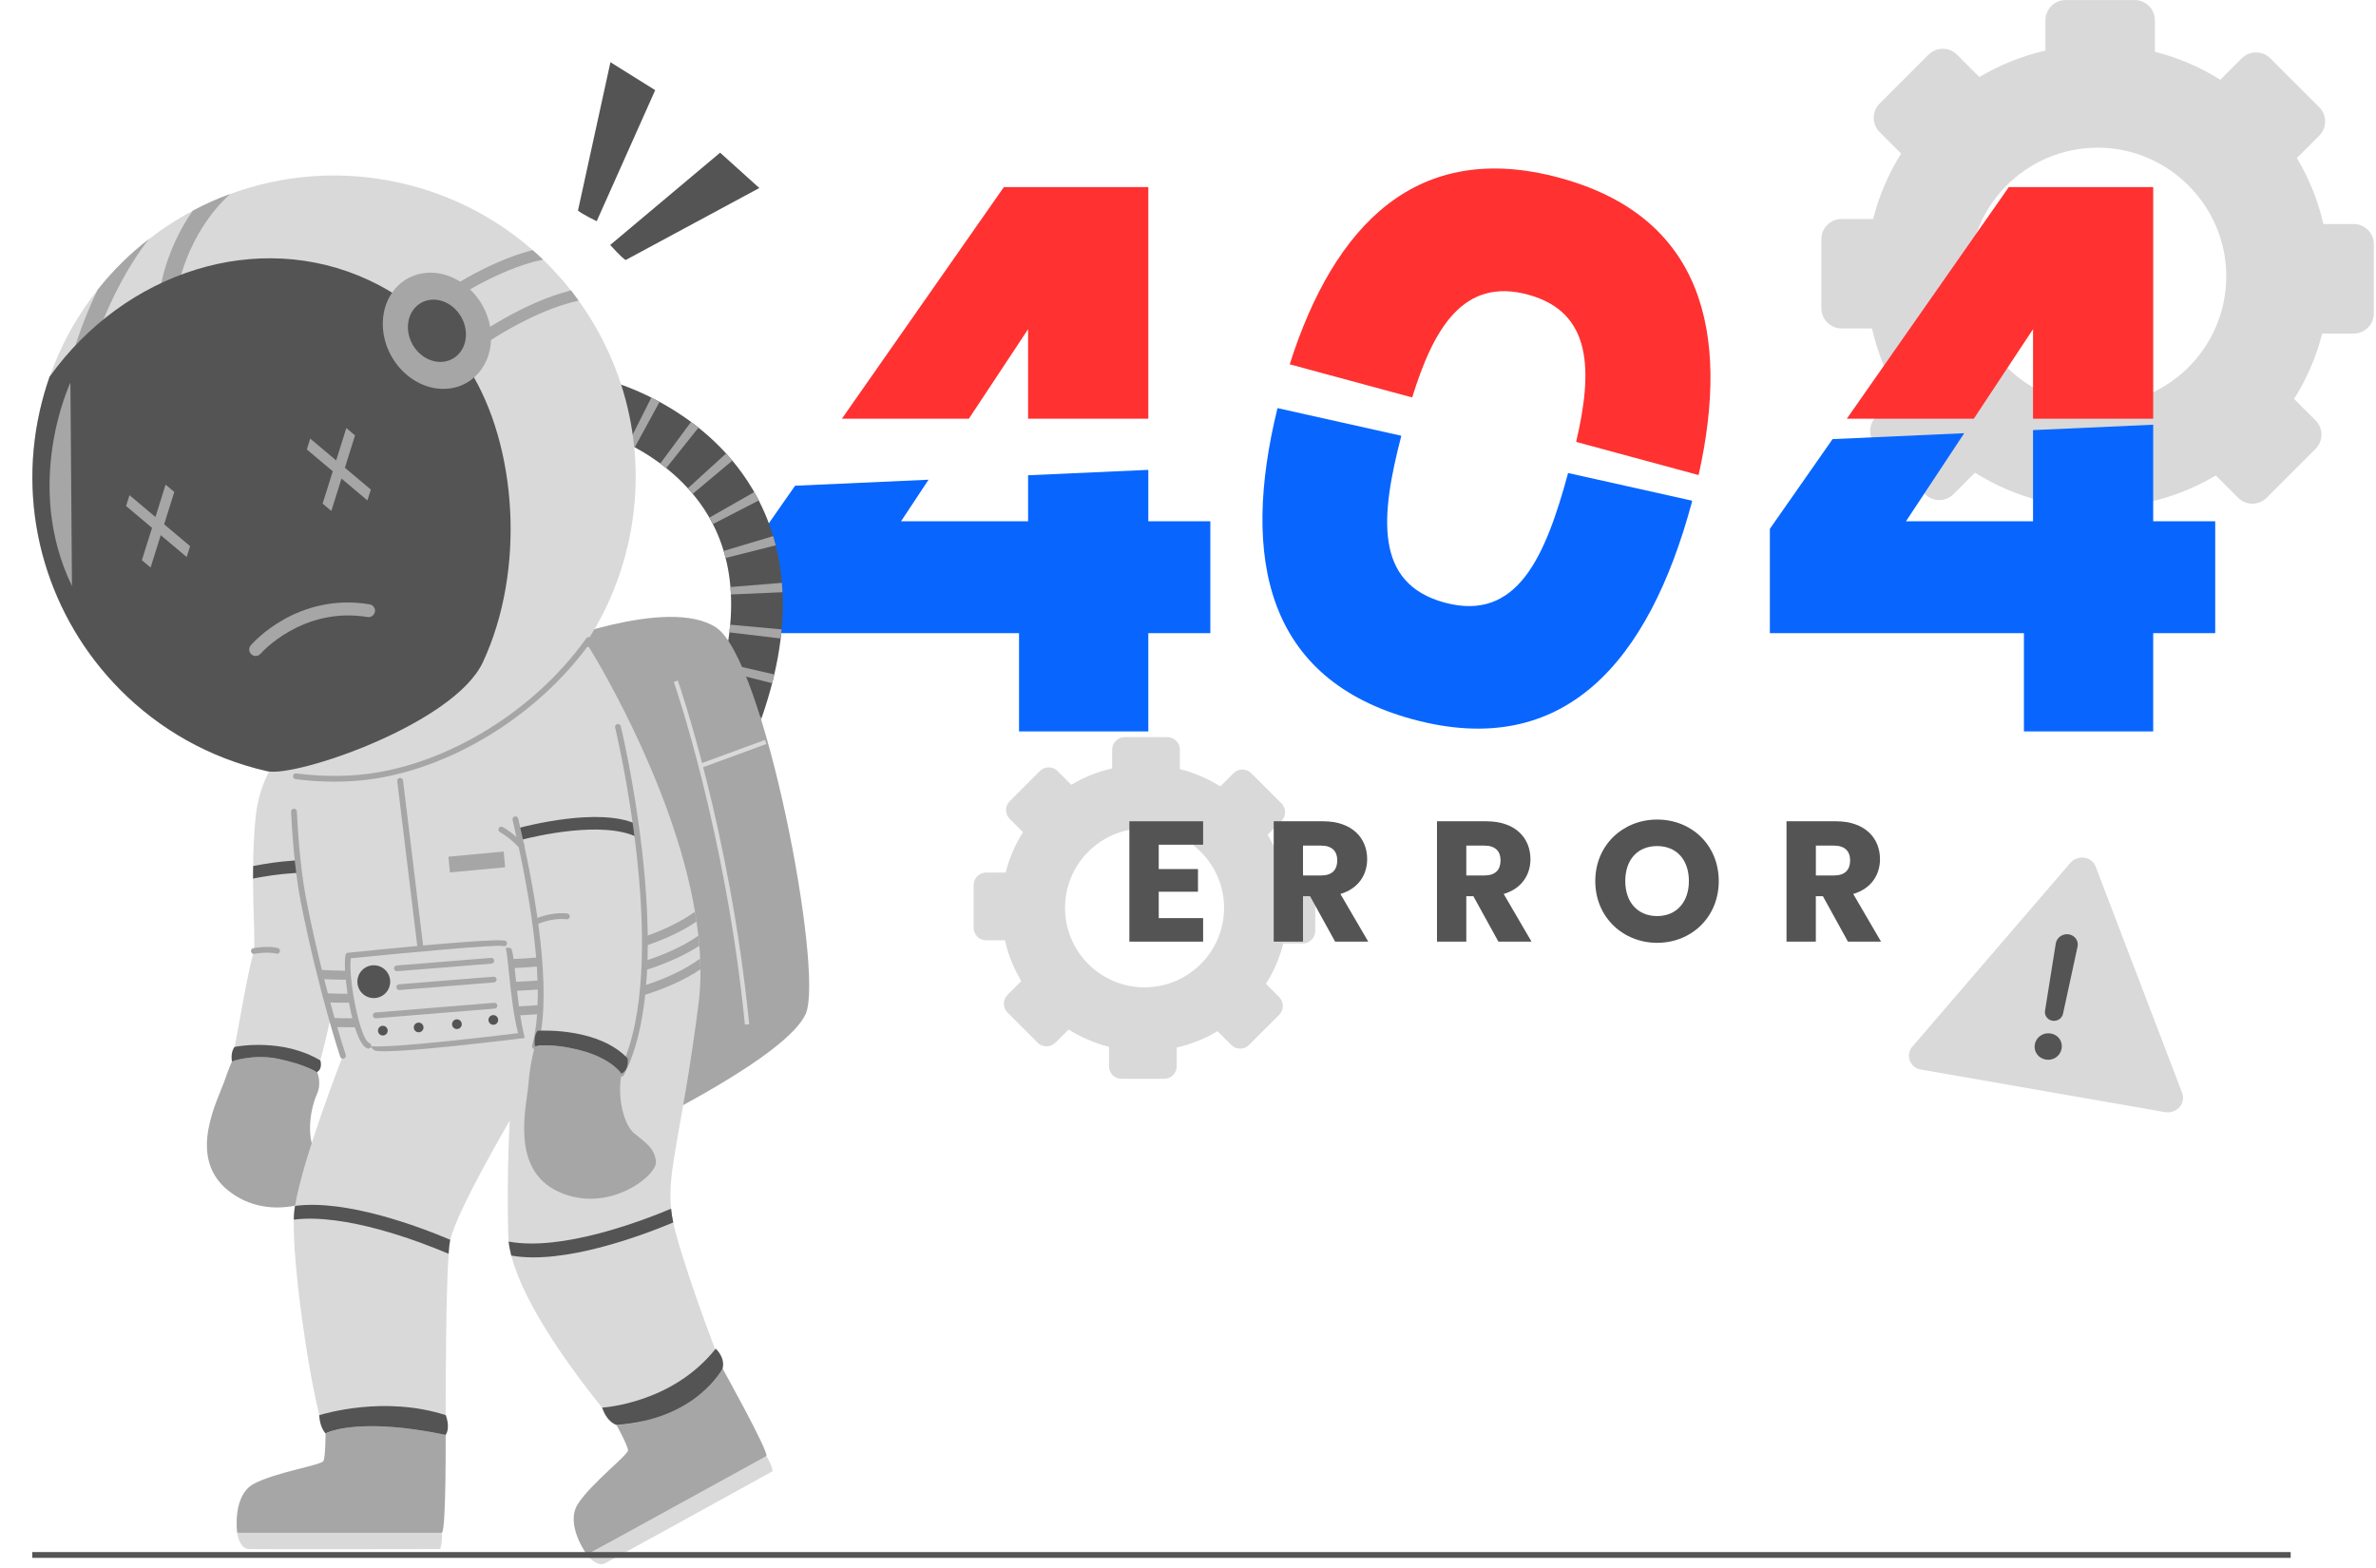 <svg xmlns="http://www.w3.org/2000/svg" xmlns:xlink="http://www.w3.org/1999/xlink" width="1080" zoomAndPan="magnify" viewBox="0 0 810 534.75" height="713" preserveAspectRatio="xMidYMid meet" version="1.0"><defs><clipPath id="1aff105e3d"><path d="M 620 0 L 809.809 0 L 809.809 189 L 620 189 Z M 620 0 " clip-rule="nonzero"/></clipPath></defs><g clip-path="url(#1aff105e3d)"><path fill="#d9d9d9" d="M 802.398 76.383 L 792.066 76.383 C 790.242 68.336 787.137 60.766 783.027 53.875 L 790.633 46.273 C 793.328 43.578 793.328 39.23 790.633 36.535 L 773.977 19.879 C 771.281 17.188 766.934 17.188 764.242 19.879 L 756.926 27.195 C 750.141 22.93 742.605 19.676 734.625 17.645 L 734.625 6.906 C 734.625 3.102 731.539 0.016 727.738 0.016 L 704.191 0.016 C 700.391 0.016 697.305 3.102 697.305 6.906 L 697.305 17.254 C 689.258 19.078 681.688 22.18 674.781 26.258 L 667.18 18.652 C 664.484 15.957 660.137 15.957 657.441 18.652 L 640.785 35.309 C 638.094 38.004 638.094 42.352 640.785 45.043 L 648.117 52.375 C 643.82 59.18 640.598 66.664 638.57 74.66 L 627.812 74.66 C 624.008 74.66 620.922 77.746 620.922 81.547 L 620.922 105.094 C 620.922 108.895 624.008 111.98 627.812 111.98 L 638.176 111.98 C 639.969 120.027 643.07 127.598 647.18 134.484 L 639.574 142.09 C 636.883 144.785 636.883 149.133 639.574 151.824 L 656.234 168.484 C 658.926 171.176 663.273 171.176 665.969 168.484 L 673.281 161.168 C 680.086 165.43 687.57 168.688 695.566 170.715 L 695.566 181.457 C 695.566 185.258 698.652 188.344 702.453 188.344 L 726 188.344 C 729.801 188.344 732.887 185.258 732.887 181.457 L 732.887 171.109 C 740.934 169.285 748.504 166.215 755.375 162.105 C 755.375 162.105 755.375 162.105 755.391 162.105 L 762.996 169.711 C 765.691 172.402 770.039 172.402 772.73 169.711 L 789.391 153.055 C 792.082 150.359 792.082 146.012 789.391 143.316 L 782.074 136.004 C 786.371 129.199 789.629 121.715 791.656 113.719 L 802.379 113.719 C 806.184 113.719 809.27 110.633 809.27 106.832 L 809.27 83.285 C 809.285 79.469 806.199 76.383 802.398 76.383 Z M 715.105 138 C 690.91 138 671.289 118.391 671.289 94.18 C 671.289 69 692.531 48.797 718.035 50.449 C 739.844 51.863 757.559 69.664 758.871 91.488 C 760.387 116.926 740.219 138 715.105 138 Z M 715.105 138 " fill-opacity="1" fill-rule="nonzero"/></g><path fill="#d9d9d9" d="M 444.137 298.535 L 437.742 298.535 C 436.617 293.559 434.711 288.887 432.152 284.625 L 436.855 279.918 C 438.512 278.266 438.512 275.555 436.855 273.898 L 426.559 263.602 C 424.906 261.949 422.195 261.949 420.543 263.602 L 416.023 268.121 C 411.828 265.477 407.176 263.465 402.23 262.219 L 402.23 255.59 C 402.23 253.234 400.32 251.324 397.969 251.324 L 383.406 251.324 C 381.055 251.324 379.145 253.234 379.145 255.59 L 379.145 261.98 C 374.168 263.105 369.477 265.016 365.215 267.559 L 360.527 262.867 C 358.875 261.215 356.164 261.215 354.508 262.867 L 344.211 273.168 C 342.559 274.82 342.559 277.531 344.211 279.184 L 348.746 283.719 C 346.086 287.914 344.09 292.551 342.828 297.496 L 336.18 297.496 C 333.828 297.496 331.918 299.406 331.918 301.758 L 331.918 316.32 C 331.918 318.672 333.828 320.582 336.18 320.582 L 342.59 320.582 C 343.699 325.559 345.609 330.23 348.168 334.492 L 343.461 339.199 C 341.809 340.852 341.809 343.562 343.461 345.219 L 353.758 355.516 C 355.414 357.168 358.125 357.168 359.777 355.516 L 364.297 350.996 C 368.488 353.641 373.125 355.652 378.07 356.914 L 378.07 363.547 C 378.07 365.898 379.98 367.809 382.332 367.809 L 396.895 367.809 C 399.246 367.809 401.156 365.898 401.156 363.547 L 401.156 357.152 C 406.133 356.027 410.824 354.117 415.066 351.578 L 419.773 356.281 C 421.426 357.938 424.137 357.938 425.793 356.281 L 436.09 345.984 C 437.742 344.332 437.742 341.621 436.09 339.965 L 431.57 335.449 C 434.23 331.254 436.242 326.617 437.488 321.672 L 444.121 321.672 C 446.473 321.672 448.383 319.762 448.383 317.41 L 448.383 302.848 C 448.398 300.445 446.492 298.535 444.137 298.535 Z M 390.176 336.625 C 375.223 336.625 363.086 324.504 363.086 309.531 C 363.086 293.965 376.211 281.469 392 282.492 C 405.488 283.379 416.434 294.375 417.25 307.863 C 418.172 323.598 405.691 336.625 390.176 336.625 Z M 390.176 336.625 " fill-opacity="1" fill-rule="nonzero"/><path fill="#ff3131" d="M 350.484 112.238 L 350.484 142.754 L 391.473 142.754 L 391.473 63.781 L 342.234 63.781 L 287.008 142.754 L 330.297 142.754 Z M 350.484 112.238 " fill-opacity="1" fill-rule="nonzero"/><path fill="#0866ff" d="M 350.484 177.723 L 307.18 177.723 L 316.555 163.555 L 271.051 165.602 L 260.789 180.297 L 260.789 215.863 L 347.398 215.863 L 347.398 249.383 L 391.473 249.383 L 391.473 215.863 L 412.613 215.863 L 412.613 177.723 L 391.473 177.723 L 391.473 160.195 L 350.484 162.039 Z M 350.484 177.723 " fill-opacity="1" fill-rule="nonzero"/><path fill="#0866ff" d="M 492.473 205.445 C 468.363 198.914 470.613 175.918 477.727 148.57 L 435.512 139.141 C 422.93 190.391 431.691 231.703 481.68 245.258 C 533.426 259.27 562.102 225.395 576.664 171.637 C 576.746 171.328 576.801 171.023 576.883 170.715 L 534.586 161.27 C 526.844 189.691 517.332 212.18 492.473 205.445 Z M 492.473 205.445 " fill-opacity="1" fill-rule="nonzero"/><path fill="#ff3131" d="M 520.93 100.457 C 543.109 106.473 542.887 126.812 537.328 150.664 L 579.066 161.969 C 589.996 113.141 580.293 73.789 531.703 60.629 C 483.129 47.465 454.879 76.535 439.672 124.207 L 481.426 135.508 C 488.672 112.133 498.746 94.453 520.93 100.457 Z M 520.93 100.457 " fill-opacity="1" fill-rule="nonzero"/><path fill="#0866ff" d="M 734.047 144.801 L 693.078 146.641 L 693.078 177.723 L 649.77 177.723 L 669.617 147.699 L 624.742 149.711 L 603.363 180.297 L 603.363 215.863 L 689.973 215.863 L 689.973 249.383 L 734.047 249.383 L 734.047 215.863 L 755.188 215.863 L 755.188 177.723 L 734.047 177.723 Z M 734.047 144.801 " fill-opacity="1" fill-rule="nonzero"/><path fill="#ff3131" d="M 693.078 112.238 L 693.078 142.754 L 734.047 142.754 L 734.047 63.781 L 684.824 63.781 L 629.602 142.754 L 672.891 142.754 Z M 693.078 112.238 " fill-opacity="1" fill-rule="nonzero"/><path fill="#545454" d="M 410.156 288 L 395.02 288 L 395.02 296.301 L 408.402 296.301 L 408.402 304.027 L 395.02 304.027 L 395.02 313.027 L 410.156 313.027 L 410.156 321.043 L 385.012 321.043 L 385.012 280.004 L 410.156 280.004 Z M 410.156 288 " fill-opacity="1" fill-rule="nonzero"/><path fill="#545454" d="M 450.992 280.004 C 461.051 280.004 466.078 285.801 466.078 292.926 C 466.078 298.074 463.266 302.918 456.957 304.793 L 466.438 321.039 L 455.152 321.039 L 446.609 305.543 L 444.207 305.543 L 444.207 321.039 L 434.215 321.039 L 434.215 280.004 Z M 450.395 288.305 L 444.207 288.305 L 444.207 298.484 L 450.395 298.484 C 454.129 298.484 455.883 296.559 455.883 293.336 C 455.902 290.285 454.145 288.305 450.395 288.305 Z M 450.395 288.305 " fill-opacity="1" fill-rule="nonzero"/><path fill="#545454" d="M 506.656 280.004 C 516.719 280.004 521.746 285.801 521.746 292.926 C 521.746 298.074 518.934 302.918 512.625 304.793 L 522.105 321.039 L 510.816 321.039 L 502.277 305.543 L 499.871 305.543 L 499.871 321.039 L 489.883 321.039 L 489.883 280.004 Z M 506.062 288.305 L 499.871 288.305 L 499.871 298.484 L 506.062 298.484 C 509.793 298.484 511.551 296.559 511.551 293.336 C 511.566 290.285 509.812 288.305 506.062 288.305 Z M 506.062 288.305 " fill-opacity="1" fill-rule="nonzero"/><path fill="#545454" d="M 564.949 321.449 C 553.32 321.449 543.844 312.738 543.844 300.41 C 543.844 288.086 553.32 279.422 564.949 279.422 C 576.645 279.422 585.938 288.086 585.938 300.41 C 585.938 312.738 576.578 321.449 564.949 321.449 Z M 564.949 312.328 C 571.496 312.328 575.758 307.59 575.758 300.395 C 575.758 293.078 571.496 288.461 564.949 288.461 C 558.285 288.461 554.07 293.078 554.07 300.395 C 554.074 307.59 558.285 312.328 564.949 312.328 Z M 564.949 312.328 " fill-opacity="1" fill-rule="nonzero"/><path fill="#545454" d="M 625.816 280.004 C 635.875 280.004 640.906 285.801 640.906 292.926 C 640.906 298.074 638.094 302.918 631.785 304.793 L 641.262 321.039 L 629.977 321.039 L 621.434 305.543 L 619.031 305.543 L 619.031 321.039 L 609.039 321.039 L 609.039 280.004 Z M 625.238 288.305 L 619.047 288.305 L 619.047 298.484 L 625.238 298.484 C 628.969 298.484 630.727 296.559 630.727 293.336 C 630.727 290.285 628.988 288.305 625.238 288.305 Z M 625.238 288.305 " fill-opacity="1" fill-rule="nonzero"/><path fill="#a6a6a6" d="M 103.883 358.652 C 103.883 358.652 111.129 366.051 108.109 372.871 C 105.094 379.707 104.871 389.051 107.617 392.836 C 110.359 396.621 113.227 399.383 112.457 404.105 C 111.691 408.828 92.27 417.488 77.832 405.93 C 63.391 394.371 74.453 374.816 76.789 367.824 C 79.125 360.836 82.109 355.805 82.109 355.805 Z M 103.883 358.652 " fill-opacity="1" fill-rule="nonzero"/><path fill="#d9d9d9" d="M 109.184 361.551 C 108.449 364.074 107.992 365.574 107.992 365.574 C 107.992 365.574 104.375 363.016 94.879 361.023 C 86.234 359.23 79.074 361.91 79.074 361.91 C 79.074 361.91 79.434 359.965 80.012 356.945 C 81.648 348.387 84.566 330.93 86.559 324.246 C 87.035 322.695 86.32 312.074 86.27 299.559 C 86.27 298.145 86.305 296.711 86.305 295.277 C 86.355 289.617 86.594 283.719 87.191 278.246 C 89.234 258.828 102.5 250.68 102.5 250.68 L 114.266 272.621 C 114.266 272.621 114.434 282.305 114.676 294.289 C 114.707 295.707 114.727 297.172 114.758 298.637 C 114.914 306.328 115.082 314.562 115.254 321.637 C 115.645 336.555 111.332 353.859 109.184 361.551 Z M 109.184 361.551 " fill-opacity="1" fill-rule="nonzero"/><path fill="#545454" d="M 119.227 300.191 C 117.879 299.508 116.344 298.98 114.742 298.605 C 105.996 296.438 94.129 297.992 86.27 299.543 C 86.27 298.125 86.305 296.695 86.305 295.262 C 94.129 293.746 105.926 292.16 114.656 294.273 C 116.09 294.598 117.418 295.039 118.645 295.586 C 118.836 297.086 119.039 298.637 119.227 300.191 Z M 119.227 300.191 " fill-opacity="1" fill-rule="nonzero"/><path fill="#545454" d="M 107.992 365.559 C 107.992 365.559 104.375 363 94.879 361.004 C 86.234 359.215 79.074 361.891 79.074 361.891 C 79.074 361.891 78.461 358.875 79.961 356.93 C 79.961 356.93 79.996 356.93 80.012 356.93 C 81.188 356.691 96.465 353.945 109.184 361.535 C 109.184 361.566 109.219 361.566 109.219 361.566 C 109.219 361.566 110.121 364.484 107.992 365.559 Z M 107.992 365.559 " fill-opacity="1" fill-rule="nonzero"/><path fill="#a6a6a6" d="M 151.926 489.25 C 151.926 489.25 152.113 521.391 150.664 522.582 C 149.215 523.793 80.848 522.582 80.848 522.582 C 80.848 522.582 79.09 509.898 86.523 505.906 C 93.957 501.918 109.543 499.566 110.258 498.117 C 110.973 496.668 110.992 488.688 110.992 488.688 L 133.105 479.84 Z M 151.926 489.25 " fill-opacity="1" fill-rule="nonzero"/><path fill="#d9d9d9" d="M 80.832 522.582 C 80.832 522.582 81.562 528.02 84.82 528.141 C 88.078 528.262 150.051 528.141 150.051 528.141 C 150.051 528.141 150.785 526.453 150.648 522.582 Z M 80.832 522.582 " fill-opacity="1" fill-rule="nonzero"/><path fill="#a6a6a6" d="M 246.328 466.594 C 246.328 466.594 261.965 494.656 261.281 496.41 C 260.602 498.168 200.09 530.051 200.09 530.051 C 200.09 530.051 192.453 519.785 197.039 512.711 C 201.625 505.637 214.156 496.07 214.09 494.449 C 214.02 492.832 210.184 485.84 210.184 485.84 L 229.484 475.559 Z M 246.328 466.594 " fill-opacity="1" fill-rule="nonzero"/><path fill="#d9d9d9" d="M 200.09 530.051 C 200.09 530.051 203.348 534.465 206.262 533 C 209.18 531.535 263.43 501.578 263.43 501.578 C 263.43 501.578 263.242 499.754 261.281 496.41 Z M 200.09 530.051 " fill-opacity="1" fill-rule="nonzero"/><path fill="#545454" d="M 253.438 260.191 L 237.414 252.91 C 250.609 223.875 252.793 199.48 243.875 180.418 C 232.078 155.148 204.047 147.121 203.773 147.051 L 208.395 130.07 C 209.859 130.461 244.352 140.113 259.73 172.762 C 271.035 196.734 268.922 226.145 253.438 260.191 Z M 253.438 260.191 " fill-opacity="1" fill-rule="nonzero"/><path fill="#a6a6a6" d="M 204.762 147.34 C 204.199 147.152 203.844 147.051 203.773 147.035 L 208.41 130.055 C 208.41 130.055 209.059 130.223 210.219 130.598 Z M 204.762 147.34 " fill-opacity="1" fill-rule="nonzero"/><path fill="#a6a6a6" d="M 258.672 247.508 L 242.137 241.473 C 242.461 240.602 242.766 239.75 243.055 238.879 L 259.68 244.66 C 259.355 245.613 259.016 246.551 258.672 247.508 Z M 263.227 232.945 L 246.176 228.598 C 246.398 227.73 246.621 226.859 246.809 226.008 L 263.957 229.945 C 263.719 230.934 263.48 231.941 263.227 232.945 Z M 266.125 217.688 L 248.648 215.605 C 248.75 214.723 248.852 213.852 248.922 212.98 L 266.449 214.586 C 266.363 215.605 266.242 216.629 266.125 217.688 Z M 249.176 202.684 C 249.145 201.832 249.074 200.98 249.008 200.145 L 266.551 198.711 C 266.637 199.77 266.703 200.824 266.754 201.918 Z M 247.387 190.238 C 247.184 189.418 246.961 188.617 246.723 187.832 L 263.582 182.785 C 263.891 183.809 264.18 184.867 264.453 185.926 Z M 243.039 178.68 C 242.648 177.93 242.254 177.195 241.848 176.48 L 257.141 167.766 C 257.668 168.703 258.18 169.641 258.691 170.613 Z M 236.184 168.348 C 235.641 167.699 235.094 167.066 234.531 166.453 L 247.539 154.605 C 248.258 155.391 248.973 156.207 249.672 157.043 Z M 227.148 159.547 C 226.469 159.004 225.801 158.492 225.121 157.996 L 235.59 143.848 C 236.426 144.477 237.277 145.125 238.129 145.789 Z M 216.426 152.457 C 215.641 152.031 214.875 151.637 214.141 151.262 L 222.051 135.543 C 222.953 136.004 223.91 136.496 224.863 137.008 Z M 216.426 152.457 " fill-opacity="1" fill-rule="nonzero"/><path fill="#a6a6a6" d="M 253.457 260.176 L 237.414 252.93 L 237.992 251.648 L 254.086 258.758 Z M 253.457 260.176 " fill-opacity="1" fill-rule="nonzero"/><path fill="#a6a6a6" d="M 185.703 220.109 C 185.703 220.109 227.523 203.129 244.078 213.902 C 260.633 224.66 280.922 331.066 274.719 345.559 C 268.512 360.051 218.828 384.055 218.828 384.055 Z M 185.703 220.109 " fill-opacity="1" fill-rule="nonzero"/><path fill="#d9d9d9" d="M 253.949 349.359 C 247.402 283.43 229.879 232.996 229.707 232.504 L 231.086 232.027 C 231.258 232.52 248.852 283.105 255.418 349.223 Z M 253.949 349.359 " fill-opacity="1" fill-rule="nonzero"/><path fill="#d9d9d9" d="M 246.328 466.594 C 246.328 466.594 242.629 474.195 231.871 479.703 C 219.562 486.047 210.203 485.84 210.203 485.84 C 210.203 485.84 180.348 451.727 174.312 428.094 C 173.902 426.422 173.578 424.84 173.41 423.32 C 173.324 422.555 173.289 421.805 173.254 421.07 C 172.727 397.898 173.785 382.062 173.785 382.062 C 173.785 382.062 155.781 412.684 153.512 422.707 C 153.461 422.91 153.426 423.117 153.395 423.285 C 153.223 424.223 153.07 425.656 152.949 427.48 C 152.047 439.707 151.926 469.184 151.926 482.5 C 151.926 486.66 151.926 489.25 151.926 489.25 C 151.926 489.25 140.965 486.797 130.668 486.352 C 116.055 485.738 110.992 488.723 110.992 488.723 C 110.379 487.75 109.645 485.551 108.879 482.5 C 104.973 467.344 99.723 430.789 100.164 415.836 C 100.199 414.746 100.25 413.789 100.336 412.953 C 100.387 412.391 100.488 411.812 100.59 411.164 C 103.082 395.238 116.891 359.965 116.891 359.965 C 116.891 359.965 115.715 356.418 113.906 350.18 C 113.617 349.207 113.328 348.184 113.02 347.074 C 112.559 345.438 112.047 343.648 111.52 341.773 C 111.246 340.785 110.992 339.727 110.703 338.672 C 110.293 337.117 109.883 335.5 109.473 333.793 C 109.219 332.77 108.945 331.75 108.656 330.656 C 107.02 323.973 105.281 316.371 103.645 308.102 C 97.574 277.719 100.336 229.707 100.336 229.707 L 200.723 220.551 C 200.723 220.551 229.348 266.039 236.934 310.844 C 237.141 311.953 237.312 313.098 237.465 314.223 C 237.703 315.84 237.906 317.445 238.078 319.027 C 238.23 320.207 238.316 321.348 238.402 322.457 C 238.555 323.922 238.641 325.355 238.676 326.805 L 238.676 326.84 C 238.727 328.066 238.793 329.277 238.793 330.504 C 238.828 334.543 238.625 338.535 238.113 342.402 C 232.57 385.777 227.406 398.48 228.785 412.121 C 228.957 413.672 229.16 415.223 229.52 416.809 C 229.758 418.02 230.047 419.246 230.406 420.508 C 235.352 438.734 246.328 466.594 246.328 466.594 Z M 246.328 466.594 " fill-opacity="1" fill-rule="nonzero"/><path fill="#a6a6a6" d="M 143.301 324.059 C 142.805 324.059 142.379 323.684 142.328 323.188 L 135.422 266.328 C 135.355 265.785 135.746 265.289 136.293 265.223 C 136.84 265.172 137.332 265.547 137.402 266.09 L 144.305 322.949 C 144.375 323.496 143.98 323.992 143.438 324.059 C 143.387 324.059 143.352 324.059 143.301 324.059 Z M 143.301 324.059 " fill-opacity="1" fill-rule="nonzero"/><path fill="#a6a6a6" d="M 237.465 314.203 C 214.855 329.516 173.938 330.094 172.148 330.129 L 172.113 327.078 C 172.559 327.078 215.438 326.496 236.918 310.828 C 237.141 311.953 237.328 313.098 237.465 314.203 Z M 237.465 314.203 " fill-opacity="1" fill-rule="nonzero"/><path fill="#a6a6a6" d="M 238.402 322.457 C 215.605 337.273 175.676 337.816 173.922 337.852 L 173.887 334.801 C 174.328 334.801 216.375 334.219 238.078 319.027 C 238.23 320.188 238.316 321.332 238.402 322.457 Z M 238.402 322.457 " fill-opacity="1" fill-rule="nonzero"/><path fill="#a6a6a6" d="M 238.676 326.785 L 238.676 326.82 C 217.262 342.59 174.039 343.223 173.598 343.238 L 173.633 346.258 C 175.422 346.258 216.152 345.676 238.793 330.488 Z M 238.676 326.785 " fill-opacity="1" fill-rule="nonzero"/><path fill="#a6a6a6" d="M 130.922 333.691 C 130.359 333.727 125.961 334.051 119.48 334.051 C 116.516 334.051 113.141 334 109.473 333.793 C 109.219 332.77 108.945 331.75 108.656 330.656 C 120.965 331.355 130.48 330.656 130.684 330.656 Z M 130.922 333.691 " fill-opacity="1" fill-rule="nonzero"/><path fill="#a6a6a6" d="M 129.898 341.516 C 129.336 341.551 124.938 341.875 118.457 341.875 C 116.344 341.875 114.027 341.84 111.535 341.758 C 111.266 340.766 111.008 339.711 110.719 338.652 C 121.512 339.098 129.488 338.5 129.66 338.5 Z M 129.898 341.516 " fill-opacity="1" fill-rule="nonzero"/><path fill="#a6a6a6" d="M 130.922 349.871 C 130.359 349.922 125.961 350.246 119.48 350.246 C 117.762 350.246 115.902 350.211 113.906 350.16 C 113.617 349.191 113.328 348.168 113.02 347.059 C 123.164 347.418 130.496 346.855 130.684 346.855 Z M 130.922 349.871 " fill-opacity="1" fill-rule="nonzero"/><path fill="#a6a6a6" d="M 121.016 327.453 C 121.016 327.453 172.727 322.199 174.141 323.273 C 175.559 324.332 175.934 342.488 178.898 353.895 C 178.898 353.895 132.25 359.711 127.852 358.176 C 123.473 356.641 119.805 332.688 121.016 327.453 Z M 121.016 327.453 " fill-opacity="1" fill-rule="nonzero"/><path fill="#d9d9d9" d="M 118.73 325.797 C 118.73 325.797 170.441 320.547 171.859 321.621 C 173.273 322.68 173.648 340.836 176.613 352.242 C 176.613 352.242 129.969 358.055 125.57 356.52 C 121.188 354.988 117.52 331.031 118.73 325.797 Z M 118.73 325.797 " fill-opacity="1" fill-rule="nonzero"/><path fill="#a6a6a6" d="M 125.586 357.512 C 125.484 357.512 125.363 357.492 125.262 357.457 C 119.977 355.617 116.668 330.418 117.793 325.578 C 117.895 325.168 118.238 324.859 118.664 324.824 C 153.223 321.312 171.348 319.984 172.473 320.836 C 172.914 321.16 173 321.793 172.66 322.219 C 172.371 322.594 171.875 322.711 171.449 322.523 C 168.91 322.031 138.68 324.793 119.586 326.719 C 118.68 333.352 122.672 354.457 125.91 355.602 C 126.422 355.789 126.695 356.352 126.523 356.863 C 126.371 357.254 125.996 357.512 125.586 357.512 Z M 171.262 322.406 Z M 171.262 322.406 " fill-opacity="1" fill-rule="nonzero"/><path fill="#a6a6a6" d="M 116.906 360.953 C 116.5 360.953 116.105 360.699 115.969 360.273 C 115.902 360.051 108.691 338.348 102.688 308.27 C 101 299.816 99.84 289.211 99.227 276.766 C 99.191 276.219 99.621 275.758 100.164 275.723 C 100.711 275.672 101.172 276.117 101.203 276.66 C 101.801 289.023 102.961 299.523 104.633 307.879 C 110.617 337.816 117.777 359.418 117.863 359.641 C 118.031 360.152 117.762 360.715 117.23 360.887 C 117.113 360.938 117.008 360.953 116.906 360.953 Z M 116.906 360.953 " fill-opacity="1" fill-rule="nonzero"/><path fill="#a6a6a6" d="M 204.168 354.117 C 204.168 354.117 213 359.504 211.754 366.871 C 210.508 374.234 212.59 383.355 216.168 386.359 C 219.75 389.359 223.211 391.336 223.621 396.094 C 224.027 400.848 207.336 414.027 190.492 406.355 C 173.648 398.684 179.598 377.031 180.145 369.668 C 180.688 362.301 182.359 356.707 182.359 356.707 Z M 204.168 354.117 " fill-opacity="1" fill-rule="nonzero"/><path fill="#d9d9d9" d="M 214.004 361.191 C 213.355 362.898 212.621 364.5 211.84 366.035 C 211.84 366.035 208.496 360.852 197.824 358.09 C 187.391 355.395 182.359 356.707 182.359 356.707 C 182.836 355.07 183.18 353.297 183.469 351.422 C 186.23 333.707 181.797 306.84 177.312 286.43 C 177.023 285.051 176.734 283.703 176.41 282.406 C 173.121 268.07 170.066 257.77 170.066 257.77 L 210.664 247.832 C 210.664 247.832 214.07 261.844 216.766 280.891 C 216.969 282.391 217.176 283.941 217.348 285.492 C 220.484 309.875 221.984 340.75 214.004 361.191 Z M 214.004 361.191 " fill-opacity="1" fill-rule="nonzero"/><path fill="#545454" d="M 217.348 285.492 C 205.699 279.68 182.941 284.965 177.312 286.43 C 177.023 285.051 176.734 283.703 176.41 282.406 C 179.75 281.504 204.117 275.23 216.766 280.891 C 216.969 282.391 217.176 283.941 217.348 285.492 Z M 217.348 285.492 " fill-opacity="1" fill-rule="nonzero"/><path fill="#a6a6a6" d="M 182.359 357.699 C 182.273 357.699 182.172 357.68 182.086 357.664 C 181.559 357.512 181.254 356.965 181.406 356.438 C 181.832 354.969 182.191 353.281 182.496 351.27 C 185.496 331.902 179.938 301.57 174.738 279.543 C 174.621 279.016 174.945 278.484 175.473 278.348 C 176 278.211 176.531 278.555 176.664 279.082 C 181.898 301.281 187.508 331.883 184.457 351.559 C 184.133 353.641 183.758 355.414 183.316 356.965 C 183.18 357.406 182.785 357.699 182.359 357.699 Z M 182.359 357.699 " fill-opacity="1" fill-rule="nonzero"/><path fill="#a6a6a6" d="M 211.84 367.023 C 211.684 367.023 211.531 366.988 211.379 366.902 C 210.902 366.648 210.715 366.051 210.953 365.574 C 211.754 364.023 212.469 362.438 213.082 360.836 C 227.762 323.223 209.879 248.82 209.707 248.07 C 209.57 247.539 209.895 247.012 210.441 246.875 C 210.969 246.758 211.496 247.062 211.633 247.609 C 211.82 248.359 229.844 323.375 214.941 361.551 C 214.312 363.203 213.562 364.875 212.727 366.477 C 212.539 366.82 212.195 367.023 211.84 367.023 Z M 211.84 367.023 " fill-opacity="1" fill-rule="nonzero"/><path fill="#d9d9d9" d="M 214.141 185.43 C 203.773 231.105 164.457 262.75 119.941 265.34 C 110.496 265.887 100.812 265.117 91.094 262.953 C 35.684 250.387 1.039 195.285 13.605 139.891 C 14.492 136.004 15.617 132.148 16.914 128.449 C 20.781 117.488 26.375 107.48 33.332 98.766 C 33.332 98.766 33.363 98.75 33.398 98.715 C 38.48 92.254 44.328 86.508 50.754 81.547 C 55.461 77.898 60.473 74.625 65.758 71.848 C 69.852 69.648 74.078 67.754 78.461 66.152 C 96.465 59.52 116.551 57.832 136.668 62.402 C 153.922 66.34 169.164 74.371 181.594 85.281 C 182.805 86.32 183.98 87.414 185.121 88.52 C 188.531 91.793 191.719 95.324 194.652 99.039 C 195.539 100.184 196.41 101.324 197.262 102.52 C 213.902 125.586 220.941 155.457 214.141 185.43 Z M 214.141 185.43 " fill-opacity="1" fill-rule="nonzero"/><path fill="#a6a6a6" d="M 197.246 102.5 C 181.234 105.945 164.066 118.086 163.895 118.203 L 161.609 114.98 C 162.379 114.453 178.438 103.062 194.652 99.023 C 195.523 100.184 196.391 101.324 197.246 102.5 Z M 197.246 102.5 " fill-opacity="1" fill-rule="nonzero"/><path fill="#a6a6a6" d="M 185.121 88.52 C 168.926 91.742 151.262 104.273 151.074 104.41 L 148.754 101.188 C 149.523 100.66 165.445 89.355 181.574 85.281 C 182.785 86.32 183.965 87.414 185.121 88.52 Z M 185.121 88.52 " fill-opacity="1" fill-rule="nonzero"/><path fill="#a6a6a6" d="M 113.992 266.5 C 109.594 266.5 105.145 266.211 100.746 265.648 C 100.199 265.578 99.824 265.086 99.891 264.539 C 99.961 263.992 100.453 263.602 101 263.688 C 107.293 264.504 113.652 264.727 119.891 264.352 C 149.027 262.664 181.184 243.875 199.887 217.602 C 200.211 217.16 200.824 217.055 201.27 217.363 C 201.711 217.688 201.812 218.301 201.508 218.746 C 182.48 245.477 149.727 264.59 120.012 266.312 C 118.016 266.449 116.004 266.5 113.992 266.5 Z M 113.992 266.5 " fill-opacity="1" fill-rule="nonzero"/><path fill="#a6a6a6" d="M 78.426 66.152 C 63.133 80.25 60.422 99.328 60.387 99.52 L 54.59 98.75 C 54.676 98 56.57 84.906 65.727 71.828 C 69.832 69.648 74.062 67.738 78.426 66.152 Z M 78.426 66.152 " fill-opacity="1" fill-rule="nonzero"/><path fill="#a6a6a6" d="M 50.723 81.547 C 36.18 100.27 30.008 124 29.922 124.289 L 24.242 122.84 C 24.449 122.004 27.176 111.418 33.312 98.75 C 33.312 98.75 33.348 98.75 33.363 98.699 C 38.465 92.254 44.312 86.508 50.723 81.547 Z M 50.723 81.547 " fill-opacity="1" fill-rule="nonzero"/><path fill="#545454" d="M 164.629 225.75 C 154.824 246.844 100.797 265.152 91.094 262.938 C 71.301 258.434 54.184 248.512 40.918 235.094 C 16.965 210.953 5.539 175.488 13.605 139.906 C 14.492 135.988 15.602 132.133 16.895 128.449 C 42.57 92.629 87.855 77.898 125.652 95.477 C 140.316 102.281 151.961 113.055 160.109 126.199 C 176.137 151.926 179.344 194.109 164.629 225.75 Z M 164.629 225.75 " fill-opacity="1" fill-rule="nonzero"/><path fill="#a6a6a6" d="M 164.41 103.988 C 164.742 104.57 165.047 105.164 165.324 105.773 C 165.605 106.379 165.855 106.996 166.082 107.621 C 166.309 108.25 166.504 108.883 166.676 109.523 C 166.844 110.164 166.984 110.805 167.094 111.453 C 167.207 112.102 167.289 112.75 167.344 113.398 C 167.395 114.047 167.418 114.691 167.41 115.336 C 167.406 115.98 167.371 116.617 167.305 117.25 C 167.238 117.883 167.145 118.504 167.02 119.121 C 166.895 119.734 166.742 120.336 166.559 120.93 C 166.379 121.52 166.168 122.098 165.934 122.66 C 165.695 123.223 165.43 123.766 165.141 124.297 C 164.848 124.824 164.531 125.332 164.191 125.82 C 163.852 126.309 163.484 126.773 163.098 127.219 C 162.707 127.664 162.297 128.082 161.867 128.48 C 161.434 128.875 160.98 129.242 160.512 129.586 C 160.039 129.93 159.551 130.246 159.043 130.535 C 158.539 130.82 158.016 131.082 157.48 131.309 C 156.945 131.539 156.395 131.738 155.836 131.906 C 155.273 132.078 154.703 132.215 154.121 132.32 C 153.543 132.426 152.953 132.504 152.359 132.547 C 151.766 132.59 151.168 132.602 150.566 132.582 C 149.961 132.559 149.359 132.508 148.754 132.426 C 148.148 132.34 147.547 132.227 146.945 132.078 C 146.344 131.934 145.746 131.754 145.156 131.547 C 144.566 131.34 143.98 131.102 143.402 130.836 C 142.828 130.57 142.262 130.273 141.703 129.949 C 141.148 129.625 140.605 129.277 140.074 128.898 C 139.543 128.52 139.031 128.117 138.531 127.691 C 138.031 127.266 137.551 126.816 137.086 126.34 C 136.625 125.867 136.18 125.375 135.758 124.859 C 135.336 124.348 134.934 123.812 134.555 123.262 C 134.176 122.715 133.82 122.148 133.492 121.566 C 133.16 120.984 132.855 120.391 132.574 119.781 C 132.297 119.176 132.043 118.559 131.82 117.934 C 131.594 117.305 131.395 116.672 131.227 116.031 C 131.059 115.391 130.918 114.75 130.805 114.102 C 130.691 113.453 130.609 112.805 130.559 112.156 C 130.504 111.508 130.48 110.863 130.488 110.219 C 130.496 109.574 130.531 108.938 130.598 108.305 C 130.664 107.672 130.758 107.051 130.883 106.434 C 131.004 105.82 131.16 105.219 131.34 104.625 C 131.523 104.035 131.73 103.457 131.969 102.895 C 132.207 102.332 132.469 101.789 132.762 101.262 C 133.051 100.73 133.367 100.223 133.707 99.734 C 134.051 99.246 134.414 98.781 134.805 98.336 C 135.191 97.891 135.602 97.473 136.035 97.078 C 136.465 96.68 136.918 96.312 137.391 95.969 C 137.859 95.625 138.352 95.309 138.855 95.02 C 139.363 94.734 139.883 94.473 140.422 94.246 C 140.957 94.016 141.504 93.816 142.066 93.648 C 142.629 93.48 143.199 93.34 143.777 93.234 C 144.359 93.129 144.945 93.055 145.539 93.008 C 146.137 92.965 146.734 92.953 147.336 92.977 C 147.938 92.996 148.543 93.047 149.145 93.133 C 149.75 93.215 150.355 93.328 150.953 93.477 C 151.555 93.621 152.152 93.801 152.746 94.008 C 153.336 94.215 153.922 94.453 154.496 94.719 C 155.074 94.988 155.641 95.281 156.195 95.605 C 156.754 95.93 157.297 96.281 157.824 96.656 C 158.355 97.035 158.871 97.438 159.371 97.863 C 159.871 98.289 160.352 98.742 160.812 99.215 C 161.277 99.688 161.719 100.18 162.145 100.695 C 162.566 101.207 162.969 101.742 163.348 102.293 C 163.723 102.844 164.078 103.406 164.41 103.988 Z M 164.41 103.988 " fill-opacity="1" fill-rule="nonzero"/><path fill="#545454" d="M 157.234 108.066 C 157.59 108.691 157.891 109.34 158.133 110.016 C 158.375 110.688 158.555 111.371 158.676 112.066 C 158.797 112.762 158.852 113.457 158.844 114.148 C 158.836 114.84 158.766 115.516 158.633 116.176 C 158.5 116.836 158.305 117.469 158.051 118.074 C 157.797 118.676 157.484 119.242 157.117 119.766 C 156.75 120.293 156.336 120.766 155.871 121.191 C 155.406 121.617 154.902 121.984 154.359 122.293 C 153.816 122.602 153.242 122.848 152.641 123.027 C 152.035 123.211 151.414 123.324 150.777 123.371 C 150.137 123.418 149.496 123.395 148.844 123.305 C 148.195 123.215 147.551 123.059 146.918 122.836 C 146.281 122.613 145.664 122.328 145.066 121.98 C 144.469 121.633 143.902 121.23 143.367 120.77 C 142.828 120.312 142.332 119.805 141.879 119.254 C 141.426 118.699 141.02 118.113 140.664 117.488 C 140.309 116.863 140.012 116.215 139.77 115.539 C 139.527 114.867 139.344 114.184 139.227 113.488 C 139.105 112.793 139.051 112.098 139.055 111.406 C 139.062 110.715 139.133 110.039 139.266 109.379 C 139.398 108.719 139.594 108.086 139.848 107.48 C 140.105 106.879 140.414 106.312 140.781 105.789 C 141.148 105.266 141.562 104.789 142.027 104.363 C 142.492 103.938 142.996 103.57 143.543 103.262 C 144.086 102.953 144.66 102.707 145.262 102.527 C 145.863 102.344 146.484 102.23 147.125 102.184 C 147.762 102.137 148.406 102.16 149.055 102.25 C 149.707 102.34 150.348 102.496 150.984 102.719 C 151.621 102.941 152.238 103.227 152.836 103.574 C 153.434 103.922 154 104.324 154.535 104.785 C 155.07 105.242 155.566 105.75 156.02 106.301 C 156.477 106.855 156.879 107.441 157.234 108.066 Z M 157.234 108.066 " fill-opacity="1" fill-rule="nonzero"/><path fill="#545454" d="M 205.273 479.906 C 205.273 479.906 229.074 478.664 243.992 459.824 C 243.992 459.824 247.301 462.723 246.348 466.574 C 246.348 466.574 237.566 483.879 210.203 485.824 C 210.184 485.84 207.031 485.09 205.273 479.906 Z M 205.273 479.906 " fill-opacity="1" fill-rule="nonzero"/><path fill="#545454" d="M 151.926 489.234 C 151.926 489.234 140.965 486.777 130.668 486.336 C 116.055 485.723 110.992 488.707 110.992 488.707 C 110.992 488.707 109.031 486.863 108.824 482.516 C 108.824 482.516 108.859 482.516 108.879 482.48 C 110.223 482.074 131.023 475.715 151.926 482.48 C 151.961 482.516 151.961 482.516 151.977 482.516 C 151.977 482.516 153.648 486.66 151.926 489.234 Z M 151.926 489.234 " fill-opacity="1" fill-rule="nonzero"/><path fill="#d9d9d9" d="M 238.988 260.277 L 260.785 252.273 L 261.289 253.648 L 239.492 261.652 Z M 238.988 260.277 " fill-opacity="1" fill-rule="nonzero"/><path fill="#545454" d="M 211.84 366.035 C 211.84 366.035 208.496 360.852 197.824 358.09 C 187.391 355.395 182.359 356.707 182.359 356.707 C 182.359 356.707 181.746 353.297 183.266 351.422 C 183.266 351.422 183.348 351.422 183.469 351.422 C 185.719 351.305 204.355 350.656 213.969 360.867 C 213.969 360.867 214.004 360.988 214.004 361.191 C 214.09 362.164 214.125 365.012 211.84 366.035 Z M 211.84 366.035 " fill-opacity="1" fill-rule="nonzero"/><path fill="#a6a6a6" d="M 182.395 315.398 C 182.035 315.398 181.695 315.191 181.508 314.852 C 181.254 314.359 181.457 313.777 181.934 313.523 C 182.156 313.422 187.34 310.812 193.355 311.461 C 193.902 311.512 194.293 312.004 194.227 312.551 C 194.176 313.098 193.664 313.488 193.137 313.422 C 187.695 312.84 182.871 315.262 182.82 315.277 C 182.703 315.363 182.547 315.398 182.395 315.398 Z M 182.395 315.398 " fill-opacity="1" fill-rule="nonzero"/><path fill="#a6a6a6" d="M 177.809 289.414 C 177.535 289.414 177.262 289.312 177.074 289.09 C 177.039 289.055 173.953 285.664 170.426 283.703 C 169.949 283.43 169.777 282.832 170.035 282.355 C 170.289 281.879 170.902 281.707 171.379 281.965 C 175.199 284.094 178.406 287.605 178.543 287.762 C 178.898 288.168 178.883 288.785 178.473 289.16 C 178.285 289.328 178.047 289.414 177.809 289.414 Z M 177.809 289.414 " fill-opacity="1" fill-rule="nonzero"/><path fill="#a6a6a6" d="M 86.543 325.234 C 86.082 325.234 85.672 324.91 85.57 324.434 C 85.469 323.906 85.809 323.375 86.355 323.273 C 86.559 323.242 91.195 322.355 94.691 323.223 C 95.219 323.359 95.543 323.887 95.406 324.418 C 95.273 324.945 94.742 325.27 94.215 325.133 C 91.145 324.367 86.781 325.203 86.746 325.219 C 86.68 325.219 86.609 325.234 86.543 325.234 Z M 86.543 325.234 " fill-opacity="1" fill-rule="nonzero"/><path fill="#a6a6a6" d="M 24.004 130.461 C 24.004 130.461 7.656 164.902 24.535 199.801 Z M 24.004 130.461 " fill-opacity="1" fill-rule="nonzero"/><path fill="#a6a6a6" d="M 135.305 331.133 C 134.793 331.133 134.367 330.742 134.316 330.23 C 134.266 329.684 134.672 329.207 135.219 329.172 L 167.406 326.582 C 167.953 326.531 168.43 326.941 168.465 327.484 C 168.516 328.031 168.105 328.508 167.562 328.543 L 135.371 331.133 C 135.355 331.133 135.32 331.133 135.305 331.133 Z M 135.305 331.133 " fill-opacity="1" fill-rule="nonzero"/><path fill="#a6a6a6" d="M 136.121 337.543 C 135.609 337.543 135.184 337.152 135.133 336.641 C 135.082 336.094 135.492 335.617 136.035 335.586 L 168.227 332.992 C 168.773 332.941 169.25 333.352 169.285 333.895 C 169.336 334.441 168.926 334.918 168.379 334.953 L 136.191 337.543 C 136.172 337.543 136.156 337.543 136.121 337.543 Z M 136.121 337.543 " fill-opacity="1" fill-rule="nonzero"/><path fill="#545454" d="M 133.02 334.699 C 133.02 335.066 132.984 335.43 132.91 335.789 C 132.84 336.148 132.734 336.5 132.594 336.836 C 132.453 337.176 132.281 337.5 132.078 337.805 C 131.871 338.109 131.641 338.391 131.383 338.652 C 131.121 338.91 130.84 339.145 130.535 339.348 C 130.227 339.551 129.906 339.723 129.566 339.863 C 129.227 340.004 128.879 340.109 128.52 340.184 C 128.156 340.254 127.793 340.289 127.426 340.289 C 127.059 340.289 126.695 340.254 126.336 340.184 C 125.977 340.109 125.625 340.004 125.285 339.863 C 124.949 339.723 124.625 339.551 124.32 339.348 C 124.016 339.145 123.73 338.91 123.473 338.652 C 123.215 338.391 122.98 338.109 122.777 337.805 C 122.574 337.5 122.402 337.176 122.262 336.836 C 122.121 336.5 122.016 336.148 121.941 335.789 C 121.871 335.43 121.836 335.066 121.836 334.699 C 121.836 334.332 121.871 333.969 121.941 333.605 C 122.016 333.246 122.121 332.898 122.262 332.559 C 122.402 332.219 122.574 331.895 122.777 331.59 C 122.98 331.285 123.215 331.004 123.473 330.742 C 123.73 330.484 124.016 330.25 124.32 330.047 C 124.625 329.844 124.949 329.672 125.285 329.531 C 125.625 329.391 125.977 329.285 126.336 329.215 C 126.695 329.141 127.059 329.105 127.426 329.105 C 127.793 329.105 128.156 329.141 128.52 329.215 C 128.879 329.285 129.227 329.391 129.566 329.531 C 129.906 329.672 130.227 329.844 130.535 330.047 C 130.84 330.254 131.121 330.484 131.383 330.742 C 131.641 331.004 131.871 331.285 132.078 331.59 C 132.281 331.895 132.453 332.219 132.594 332.559 C 132.734 332.898 132.84 333.246 132.91 333.605 C 132.984 333.969 133.02 334.332 133.02 334.699 Z M 133.02 334.699 " fill-opacity="1" fill-rule="nonzero"/><path fill="#a6a6a6" d="M 128.094 347.18 C 127.582 347.18 127.152 346.785 127.102 346.273 C 127.051 345.73 127.461 345.25 128.008 345.199 L 168.48 341.891 C 169.027 341.84 169.504 342.25 169.555 342.797 C 169.605 343.34 169.199 343.82 168.652 343.871 L 128.176 347.18 C 128.145 347.18 128.109 347.18 128.094 347.18 Z M 128.094 347.18 " fill-opacity="1" fill-rule="nonzero"/><path fill="#545454" d="M 132.168 351.391 C 132.168 351.609 132.125 351.82 132.039 352.023 C 131.957 352.223 131.836 352.402 131.684 352.559 C 131.527 352.715 131.348 352.832 131.145 352.918 C 130.941 353 130.73 353.043 130.512 353.043 C 130.293 353.043 130.082 353 129.879 352.918 C 129.676 352.832 129.5 352.715 129.344 352.559 C 129.188 352.402 129.07 352.223 128.984 352.023 C 128.902 351.82 128.859 351.609 128.859 351.391 C 128.859 351.168 128.902 350.957 128.984 350.758 C 129.07 350.555 129.188 350.375 129.344 350.219 C 129.5 350.066 129.676 349.945 129.879 349.859 C 130.082 349.777 130.293 349.734 130.512 349.734 C 130.73 349.734 130.941 349.777 131.145 349.859 C 131.348 349.945 131.527 350.066 131.684 350.219 C 131.836 350.375 131.957 350.555 132.039 350.758 C 132.125 350.957 132.168 351.168 132.168 351.391 Z M 132.168 351.391 " fill-opacity="1" fill-rule="nonzero"/><path fill="#545454" d="M 144.375 350.297 C 144.375 350.516 144.332 350.727 144.25 350.93 C 144.164 351.133 144.043 351.312 143.891 351.469 C 143.734 351.621 143.555 351.742 143.352 351.824 C 143.152 351.91 142.941 351.953 142.719 351.953 C 142.5 351.953 142.289 351.91 142.086 351.824 C 141.887 351.742 141.707 351.621 141.551 351.469 C 141.395 351.312 141.277 351.133 141.191 350.93 C 141.109 350.727 141.066 350.516 141.066 350.297 C 141.066 350.078 141.109 349.867 141.191 349.664 C 141.277 349.461 141.395 349.285 141.551 349.129 C 141.707 348.973 141.887 348.855 142.086 348.77 C 142.289 348.688 142.5 348.645 142.719 348.645 C 142.941 348.645 143.152 348.688 143.352 348.77 C 143.555 348.855 143.734 348.973 143.891 349.129 C 144.043 349.285 144.164 349.461 144.25 349.664 C 144.332 349.867 144.375 350.078 144.375 350.297 Z M 144.375 350.297 " fill-opacity="1" fill-rule="nonzero"/><path fill="#545454" d="M 157.418 349.191 C 157.418 349.41 157.375 349.621 157.293 349.824 C 157.207 350.023 157.086 350.203 156.934 350.359 C 156.777 350.516 156.598 350.633 156.395 350.719 C 156.195 350.801 155.984 350.844 155.762 350.844 C 155.543 350.844 155.332 350.801 155.129 350.719 C 154.926 350.633 154.75 350.516 154.594 350.359 C 154.438 350.203 154.32 350.023 154.234 349.824 C 154.152 349.621 154.109 349.41 154.109 349.191 C 154.109 348.969 154.152 348.758 154.234 348.559 C 154.32 348.355 154.438 348.176 154.594 348.02 C 154.75 347.863 154.926 347.746 155.129 347.66 C 155.332 347.578 155.543 347.535 155.762 347.535 C 155.984 347.535 156.195 347.578 156.395 347.66 C 156.598 347.746 156.777 347.863 156.934 348.02 C 157.086 348.176 157.207 348.355 157.293 348.559 C 157.375 348.758 157.418 348.969 157.418 349.191 Z M 157.418 349.191 " fill-opacity="1" fill-rule="nonzero"/><path fill="#545454" d="M 169.828 347.742 C 169.828 347.961 169.785 348.172 169.703 348.375 C 169.617 348.574 169.5 348.754 169.344 348.91 C 169.188 349.066 169.012 349.184 168.809 349.27 C 168.605 349.352 168.395 349.395 168.176 349.395 C 167.957 349.395 167.746 349.352 167.543 349.27 C 167.34 349.184 167.16 349.066 167.004 348.91 C 166.852 348.754 166.73 348.574 166.648 348.375 C 166.562 348.172 166.52 347.961 166.52 347.742 C 166.52 347.52 166.562 347.309 166.648 347.109 C 166.73 346.906 166.852 346.727 167.004 346.57 C 167.16 346.414 167.34 346.297 167.543 346.211 C 167.746 346.129 167.957 346.086 168.176 346.086 C 168.395 346.086 168.605 346.129 168.809 346.211 C 169.012 346.297 169.188 346.414 169.344 346.57 C 169.5 346.727 169.617 346.906 169.703 347.109 C 169.785 347.309 169.828 347.52 169.828 347.742 Z M 169.828 347.742 " fill-opacity="1" fill-rule="nonzero"/><path fill="#a6a6a6" d="M 152.879 292.09 L 171.703 290.324 L 172.207 295.688 L 153.383 297.453 Z M 152.879 292.09 " fill-opacity="1" fill-rule="nonzero"/><path fill="#545454" d="M 229.52 416.789 C 218.965 421.223 192.18 431.281 174.297 428.078 C 173.887 426.406 173.562 424.82 173.391 423.305 C 191.395 426.645 218.316 416.5 228.785 412.102 C 228.957 413.652 229.16 415.207 229.52 416.789 Z M 229.52 416.789 " fill-opacity="1" fill-rule="nonzero"/><path fill="#545454" d="M 153.496 422.691 C 153.445 422.895 153.41 423.098 153.375 423.27 C 153.207 424.207 153.051 425.641 152.934 427.465 C 142.395 423.016 117.676 413.652 100.148 415.82 C 100.184 414.727 100.234 413.773 100.316 412.938 C 100.371 412.375 100.473 411.797 100.574 411.148 C 117.98 408.844 142.688 418.121 153.496 422.691 Z M 153.496 422.691 " fill-opacity="1" fill-rule="nonzero"/><path fill="#a6a6a6" d="M 125.262 170.613 L 126.422 166.914 L 105.758 149.539 L 104.598 153.242 Z M 125.262 170.613 " fill-opacity="1" fill-rule="nonzero"/><path fill="#a6a6a6" d="M 112.953 174.211 L 109.984 171.703 L 118.066 145.941 L 121.035 148.449 Z M 112.953 174.211 " fill-opacity="1" fill-rule="nonzero"/><path fill="#a6a6a6" d="M 63.645 189.914 L 64.805 186.195 L 44.141 168.824 L 42.98 172.523 Z M 63.645 189.914 " fill-opacity="1" fill-rule="nonzero"/><path fill="#a6a6a6" d="M 51.336 193.496 L 48.367 191.004 L 56.449 165.242 L 59.418 167.734 Z M 51.336 193.496 " fill-opacity="1" fill-rule="nonzero"/><path fill="#a6a6a6" d="M 87.156 223.656 C 86.645 223.656 86.133 223.484 85.723 223.125 C 84.805 222.344 84.699 220.945 85.484 220.023 C 86.117 219.289 101.273 201.949 126.012 206.043 C 127.207 206.246 128.023 207.371 127.82 208.566 C 127.613 209.758 126.488 210.578 125.297 210.375 C 103.062 206.707 88.965 222.719 88.828 222.887 C 88.383 223.398 87.77 223.656 87.156 223.656 Z M 87.156 223.656 " fill-opacity="1" fill-rule="nonzero"/><path fill="#545454" d="M 203.418 75.426 L 223.363 30.738 L 208.105 21.211 L 197.039 71.777 C 198.133 72.852 203.418 75.426 203.418 75.426 Z M 203.418 75.426 " fill-opacity="1" fill-rule="nonzero"/><path fill="#545454" d="M 208.02 83.523 L 245.496 52.051 L 258.859 64.105 L 213.289 88.656 C 211.941 87.891 208.02 83.523 208.02 83.523 Z M 208.02 83.523 " fill-opacity="1" fill-rule="nonzero"/><path fill="#545454" d="M 10.996 529.164 L 780.914 529.164 L 780.914 531.141 L 10.996 531.141 Z M 10.996 529.164 " fill-opacity="1" fill-rule="nonzero"/><path fill="#d9d9d9" d="M 705.777 294.223 L 651.953 356.828 C 649.516 359.656 651.066 363.988 654.75 364.637 L 738.055 379.164 C 742.023 379.863 745.281 376.18 743.902 372.566 L 714.422 295.449 C 713.094 291.953 708.285 291.289 705.777 294.223 Z M 705.777 294.223 " fill-opacity="1" fill-rule="nonzero"/><path fill="#545454" d="M 697.441 361.262 C 694.867 360.816 693.23 358.531 693.691 356.043 C 694.168 353.555 696.539 351.934 699.113 352.359 C 701.637 352.77 703.289 355.055 702.812 357.562 C 702.336 360.086 699.949 361.688 697.441 361.262 Z M 705.234 318.551 C 707.328 318.859 708.695 320.785 708.25 322.781 L 703.305 345.625 C 702.965 347.23 701.363 348.285 699.691 348.012 C 698.039 347.742 696.914 346.238 697.168 344.621 L 700.832 321.656 C 701.176 319.645 703.152 318.246 705.234 318.551 Z M 705.234 318.551 " fill-opacity="1" fill-rule="nonzero"/></svg>